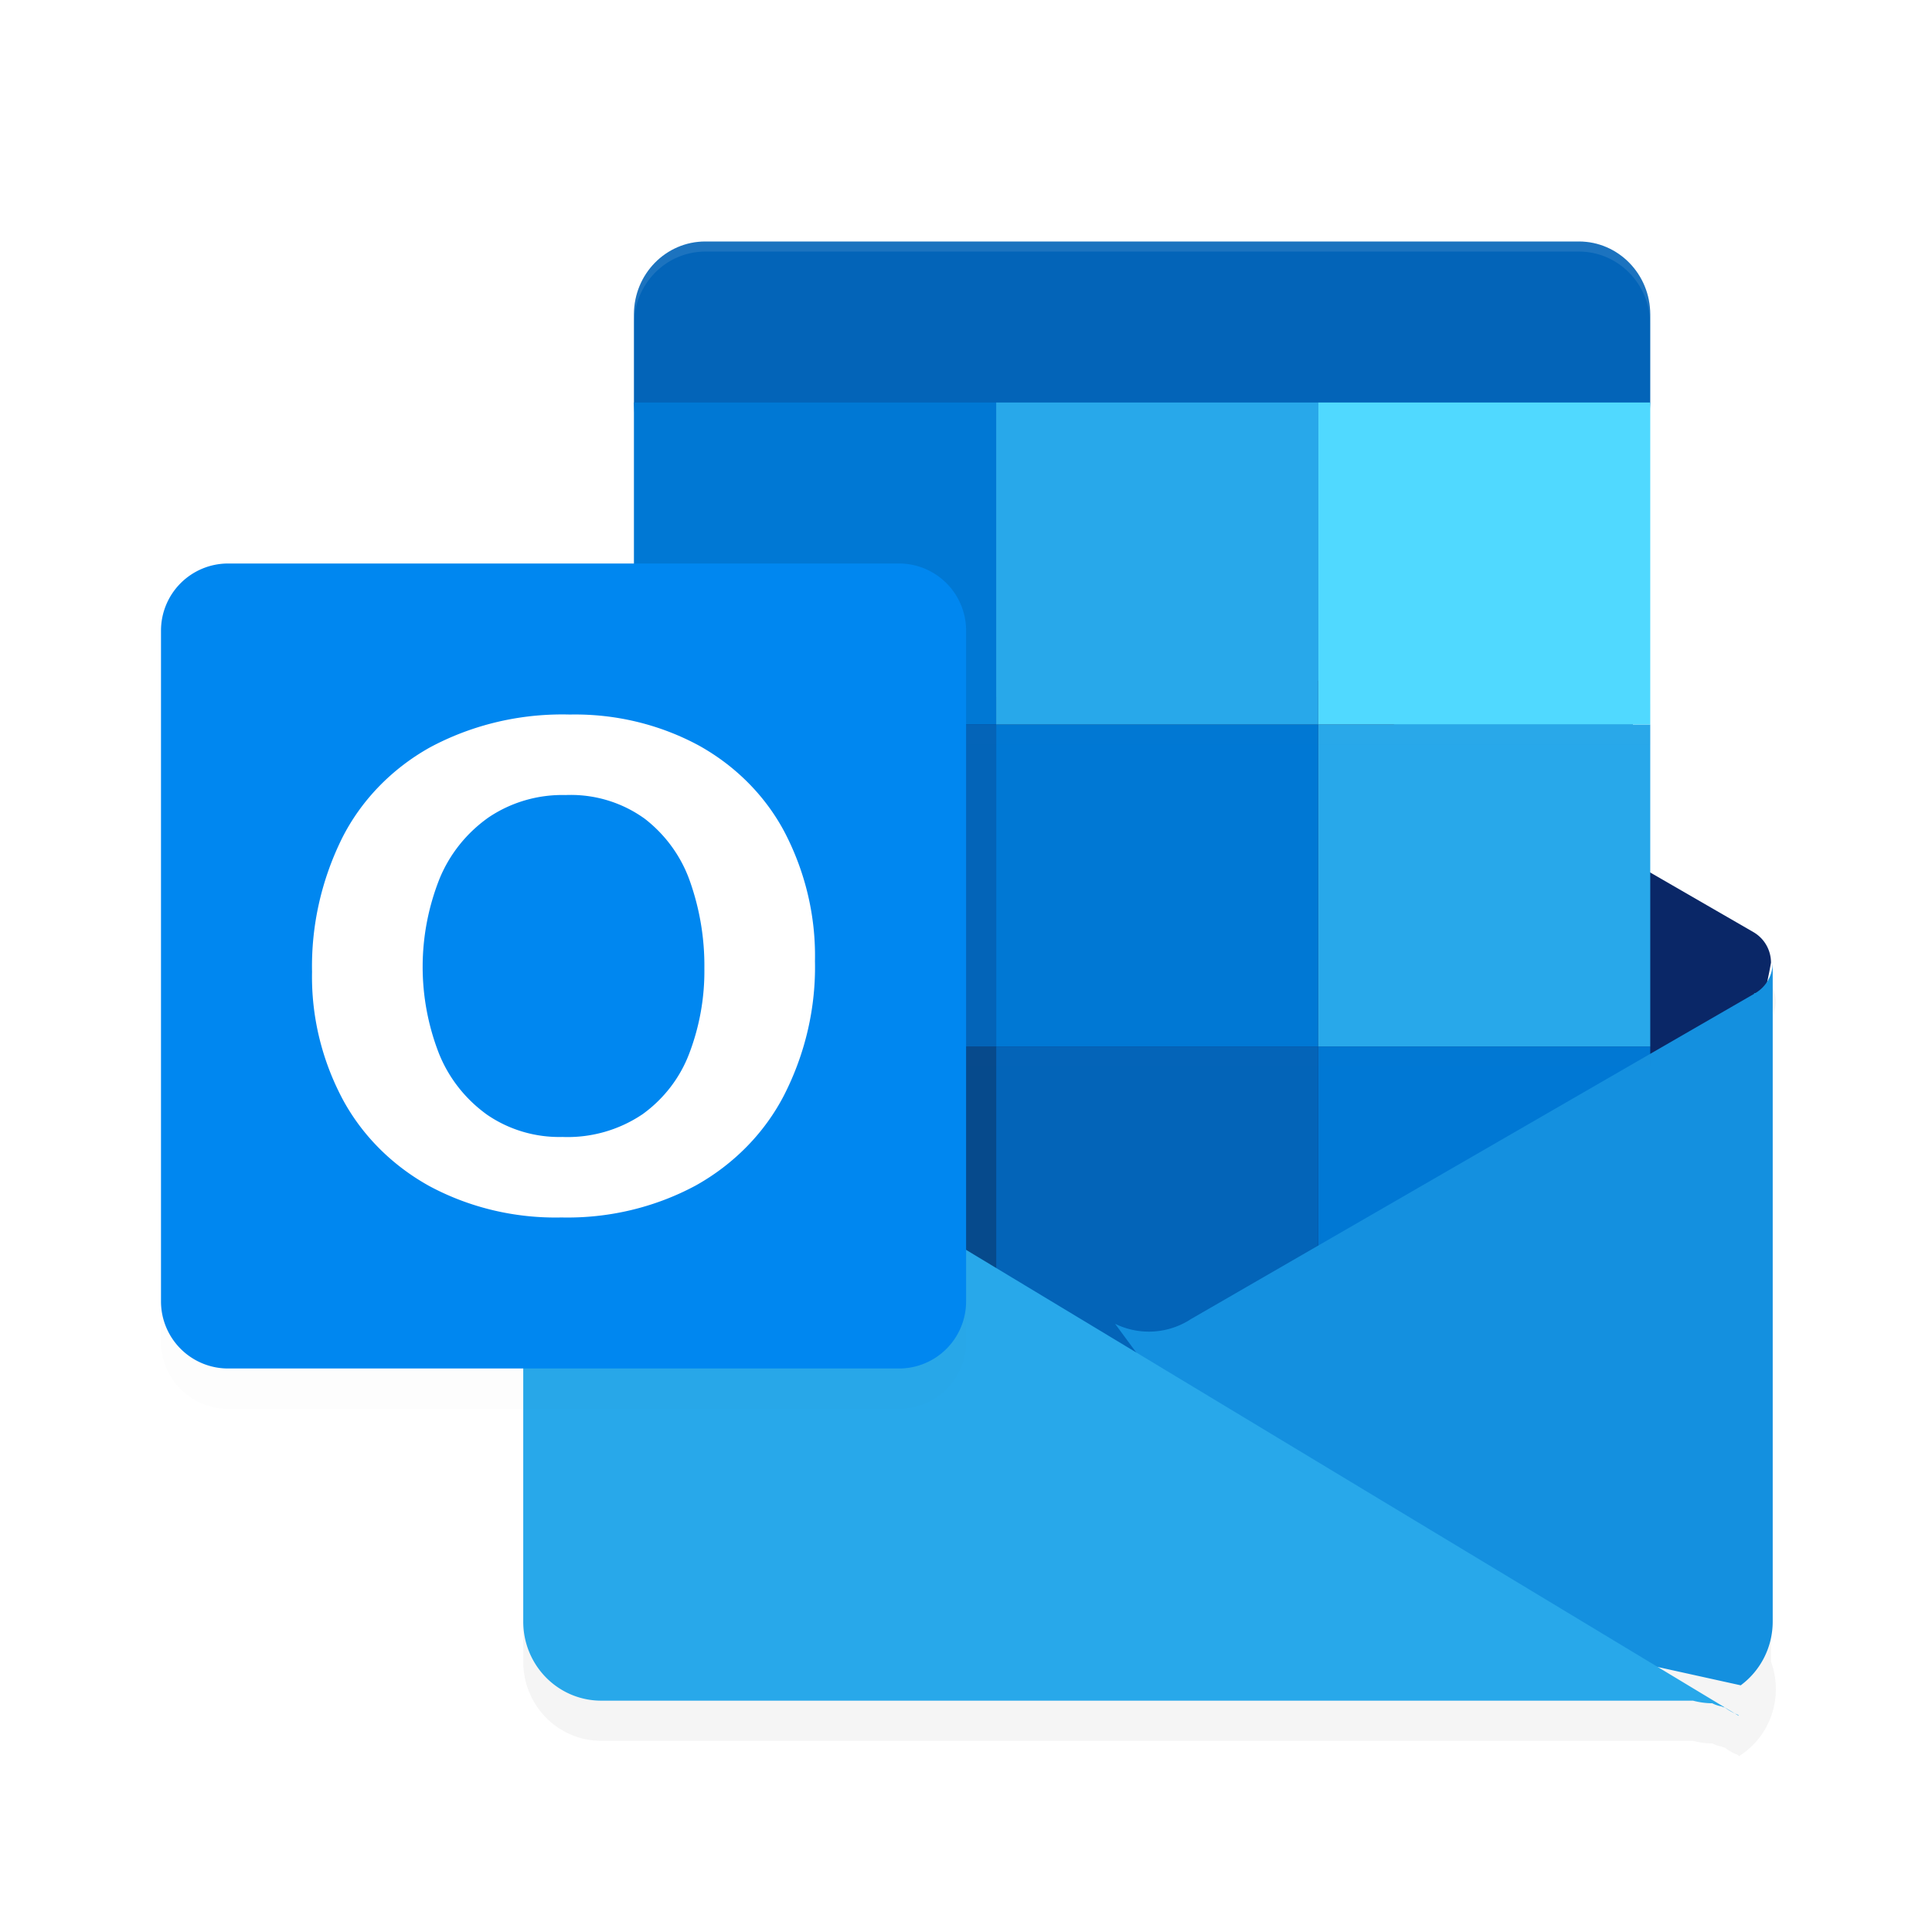 <?xml version='1.0' encoding='utf-8'?>
<svg xmlns="http://www.w3.org/2000/svg" width="192" height="192" version="1.1" id="svg42">
  <defs>
    <filter style="color-interpolation-filters:sRGB" id="filter925" x="0.05" width="1.10" y="0.06" height="1.12">
      <feGaussianBlur stdDeviation="2.69"/>
    </filter>
    <filter style="color-interpolation-filters:sRGB" id="filter929" x="0.05" width="1.10" y="0.05" height="1.10">
      <feGaussianBlur stdDeviation="1.60"/>
    </filter>
    <filter style="color-interpolation-filters:sRGB" id="filter933" x="0.02" width="1.05" y="0.63" height="2.26">
      <feGaussianBlur stdDeviation="1.05"/>
    </filter>
    <filter style="color-interpolation-filters:sRGB" id="filter937" x="0.02" width="1.05" y="0.63" height="2.26">
      <feGaussianBlur stdDeviation="1.05"/>
    </filter>
  </defs>
  <path style="filter:url(#filter925);opacity:0.20;fill:#000000" d="m 114.07,63.00 a 7.75,7.86 0 0 0 -3.51,0.82 7.70,7.81 0 0 0 0.75,0.43 l -55.99,32.34 0.02,0.01 0.06,0.04 v 0.00 a 3.44,3.49 0 0 0 -1.72,3.02 58.61,59.42 0 0 0 0.26,1.33 A 3.36,3.41 0 0 1 52,99.74 v 65.40 a 7.74,7.85 0 0 0 7.75,7.86 h 108.50 a 7.76,7.87 0 0 0 1.91,0.26 3.29,3.34 0 0 0 0.93,0.31 0.73,0.74 0 0 0 0.31,0.11 5.41,5.49 0 0 0 1.19,0.68 c 0.10,0.05 0.16,0.05 0.21,0.16 h 0.00 l 0.00,0.02 A 7.74,7.84 0 0 0 176,165.14 V 99.67 a 3.44,3.49 0 0 1 0.25,1.29 58.60,59.41 0 0 0 0.25,-1.29 3.44,3.49 0 0 0 0,0.00 3.44,3.49 0 0 0 -1.72,-3.02 v 0.00 l 0.07,0.04 0.02,0.01 -56.00,-32.34 a 7.74,7.85 0 0 0 0.75,0.43 7.75,7.86 0 0 0 -3.38,0.82 z"/>
  <path style="fill:#0364b8" d="M 156.91,24.00 H 70.09 c -3.92,0.00 -7.09,3.24 -7.09,7.25 V 40 l 3.61,70.71 h 46.89 l 46.89,-3.61 L 164,40 v -8.75 c 0.00,-4.00 -3.17,-7.25 -7.09,-7.25 z"/>
  <path style="fill:#0a2767" d="M 174.19,103.03 A 58.60,59.41 0 0 0 176,95.67 a 3.44,3.49 0 0 0 -1.72,-3.02 v 0.00 l 0.07,0.04 0.02,0.01 -55.99,-32.34 a 7.74,7.85 0 0 0 0.75,0.43 v 0.00 a 7.75,7.86 0 0 0 -6.89,0 l 0.00,0.00 a 7.70,7.81 0 0 0 0.75,0.43 l -56.00,32.34 0.02,0.01 0.07,0.04 v 0.00 a 3.44,3.49 0 0 0 -1.72,3.02 58.61,59.42 0 0 0 1.81,7.36 l 59.37,44.03 z"/>
  <rect style="fill:#064a8c" width="36" height="32" x="63" y="104"/>
  <rect style="fill:#0364b8" width="32" height="32" x="99" y="104"/>
  <rect style="fill:#0078d4" width="33" height="32" x="131" y="104"/>
  <path style="fill:#1490df" d="m 174.28,98.69 v 0.00 l 0.07,0.04 0.02,0.01 -56.00,32.34 a 7.73,7.84 0 0 1 -7.55,0.48 l 19.50,26.51 42.65,9.41 0.00,0.02 a 7.74,7.84 0 0 0 3.20,-6.36 V 95.67 a 3.44,3.49 0 0 1 -1.72,3.02 z"/>
  <path style="fill:#28a8ea" d="m 53.81,98.76 v 0.05 h 0.05 l 0.15,0.10 A 3.36,3.41 0 0 1 52.00,95.67 v 65.48 a 7.74,7.85 0 0 0 7.75,7.86 H 168.25 a 7.76,7.87 0 0 0 1.91,0.26 3.29,3.34 0 0 0 0.93,0.31 0.73,0.74 0 0 0 0.31,0.10 5.41,5.49 0 0 0 1.19,0.68 c 0.10,0.05 0.16,0.05 0.21,0.16 z"/>
  <rect style="filter:url(#filter933);opacity:0.10;fill:#525252" width="101" height="4" x="63" y="102"/>
  <rect style="fill:#0364b8" width="36" height="32" x="63" y="72"/>
  <rect style="fill:#0078d4" width="32" height="32" x="99" y="72"/>
  <rect style="fill:#28a8ea" width="33" height="32" x="131" y="72"/>
  <rect style="filter:url(#filter937);opacity:0.10;fill:#525252" width="101" height="4" x="63" y="70"/>
  <rect style="fill:#0078d4" width="36" height="32" x="63" y="40"/>
  <rect style="fill:#28a8ea" width="32" height="32" x="99" y="40"/>
  <rect style="fill:#50d9ff" width="33" height="32" x="131" y="40"/>
  <path style="filter:url(#filter929);opacity:0.10;fill:#000000" d="m 22.67,60.00 h 66.67 a 6.67,6.67 0 0 1 6.67,6.67 V 133.33 A 6.67,6.67 0 0 1 89.33,140 H 22.67 a 6.67,6.67 0 0 1 -6.67,-6.67 V 66.67 a 6.67,6.67 0 0 1 6.67,-6.67 z"/>
  <path style="fill:#0087f0" d="m 22.67,56.00 h 66.67 a 6.67,6.67 0 0 1 6.67,6.67 V 129.33 A 6.67,6.67 0 0 1 89.33,136 H 22.67 a 6.67,6.67 0 0 1 -6.67,-6.67 V 62.67 a 6.67,6.67 0 0 1 6.67,-6.67 z"/>
  <path style="fill:#ffffff" d="M 55.73 71 A 26.46 24.82 0 0 0 42.72 74.28 A 22.28 20.90 0 0 0 33.97 83.35 A 32.27 30.27 0 0 0 31.01 96.59 A 29.09 27.29 0 0 0 34.02 109.18 A 22.41 21.01 0 0 0 42.65 117.86 A 25.20 23.64 0 0 0 55.80 120.99 A 25.58 23.99 0 0 0 69.15 117.81 A 22.59 21.19 0 0 0 77.92 108.84 A 31.45 29.50 0 0 0 80.99 95.51 A 29.83 27.98 0 0 0 78.01 82.77 A 22.06 20.69 0 0 0 69.49 74.11 A 24.61 23.08 0 0 0 56.63 71.01 A 26.46 24.82 0 0 0 55.73 71 z M 56.62 79 A 12.36 12.09 0 0 1 64.12 81.40 A 13.82 13.52 0 0 1 68.60 87.68 A 26.21 25.64 0 0 1 70.00 96.22 A 23.95 23.43 0 0 1 68.51 104.66 A 13.48 13.18 0 0 1 63.87 110.72 A 13.11 12.83 0 0 1 55.89 112.99 A 12.48 12.21 0 0 1 48.42 110.79 A 14.06 13.76 0 0 1 43.64 104.74 A 24.73 24.19 0 0 1 43.68 87.33 A 14.19 13.88 0 0 1 48.56 81.23 A 12.91 12.63 0 0 1 56.21 79.01 A 12.36 12.09 0 0 1 56.62 79 z "/>
  <path style="opacity:0.10;fill:#ffffff" d="M 70.09 24 C 66.17 24.00 63.00 27.24 63 31.25 L 63 32.25 C 63.00 28.25 66.17 25.00 70.09 25 L 156.91 25 C 160.83 25.00 164.00 28.24 164 32.25 L 164 31.25 C 164.00 27.24 160.83 24.00 156.91 24 L 70.09 24 z "/>
</svg>
